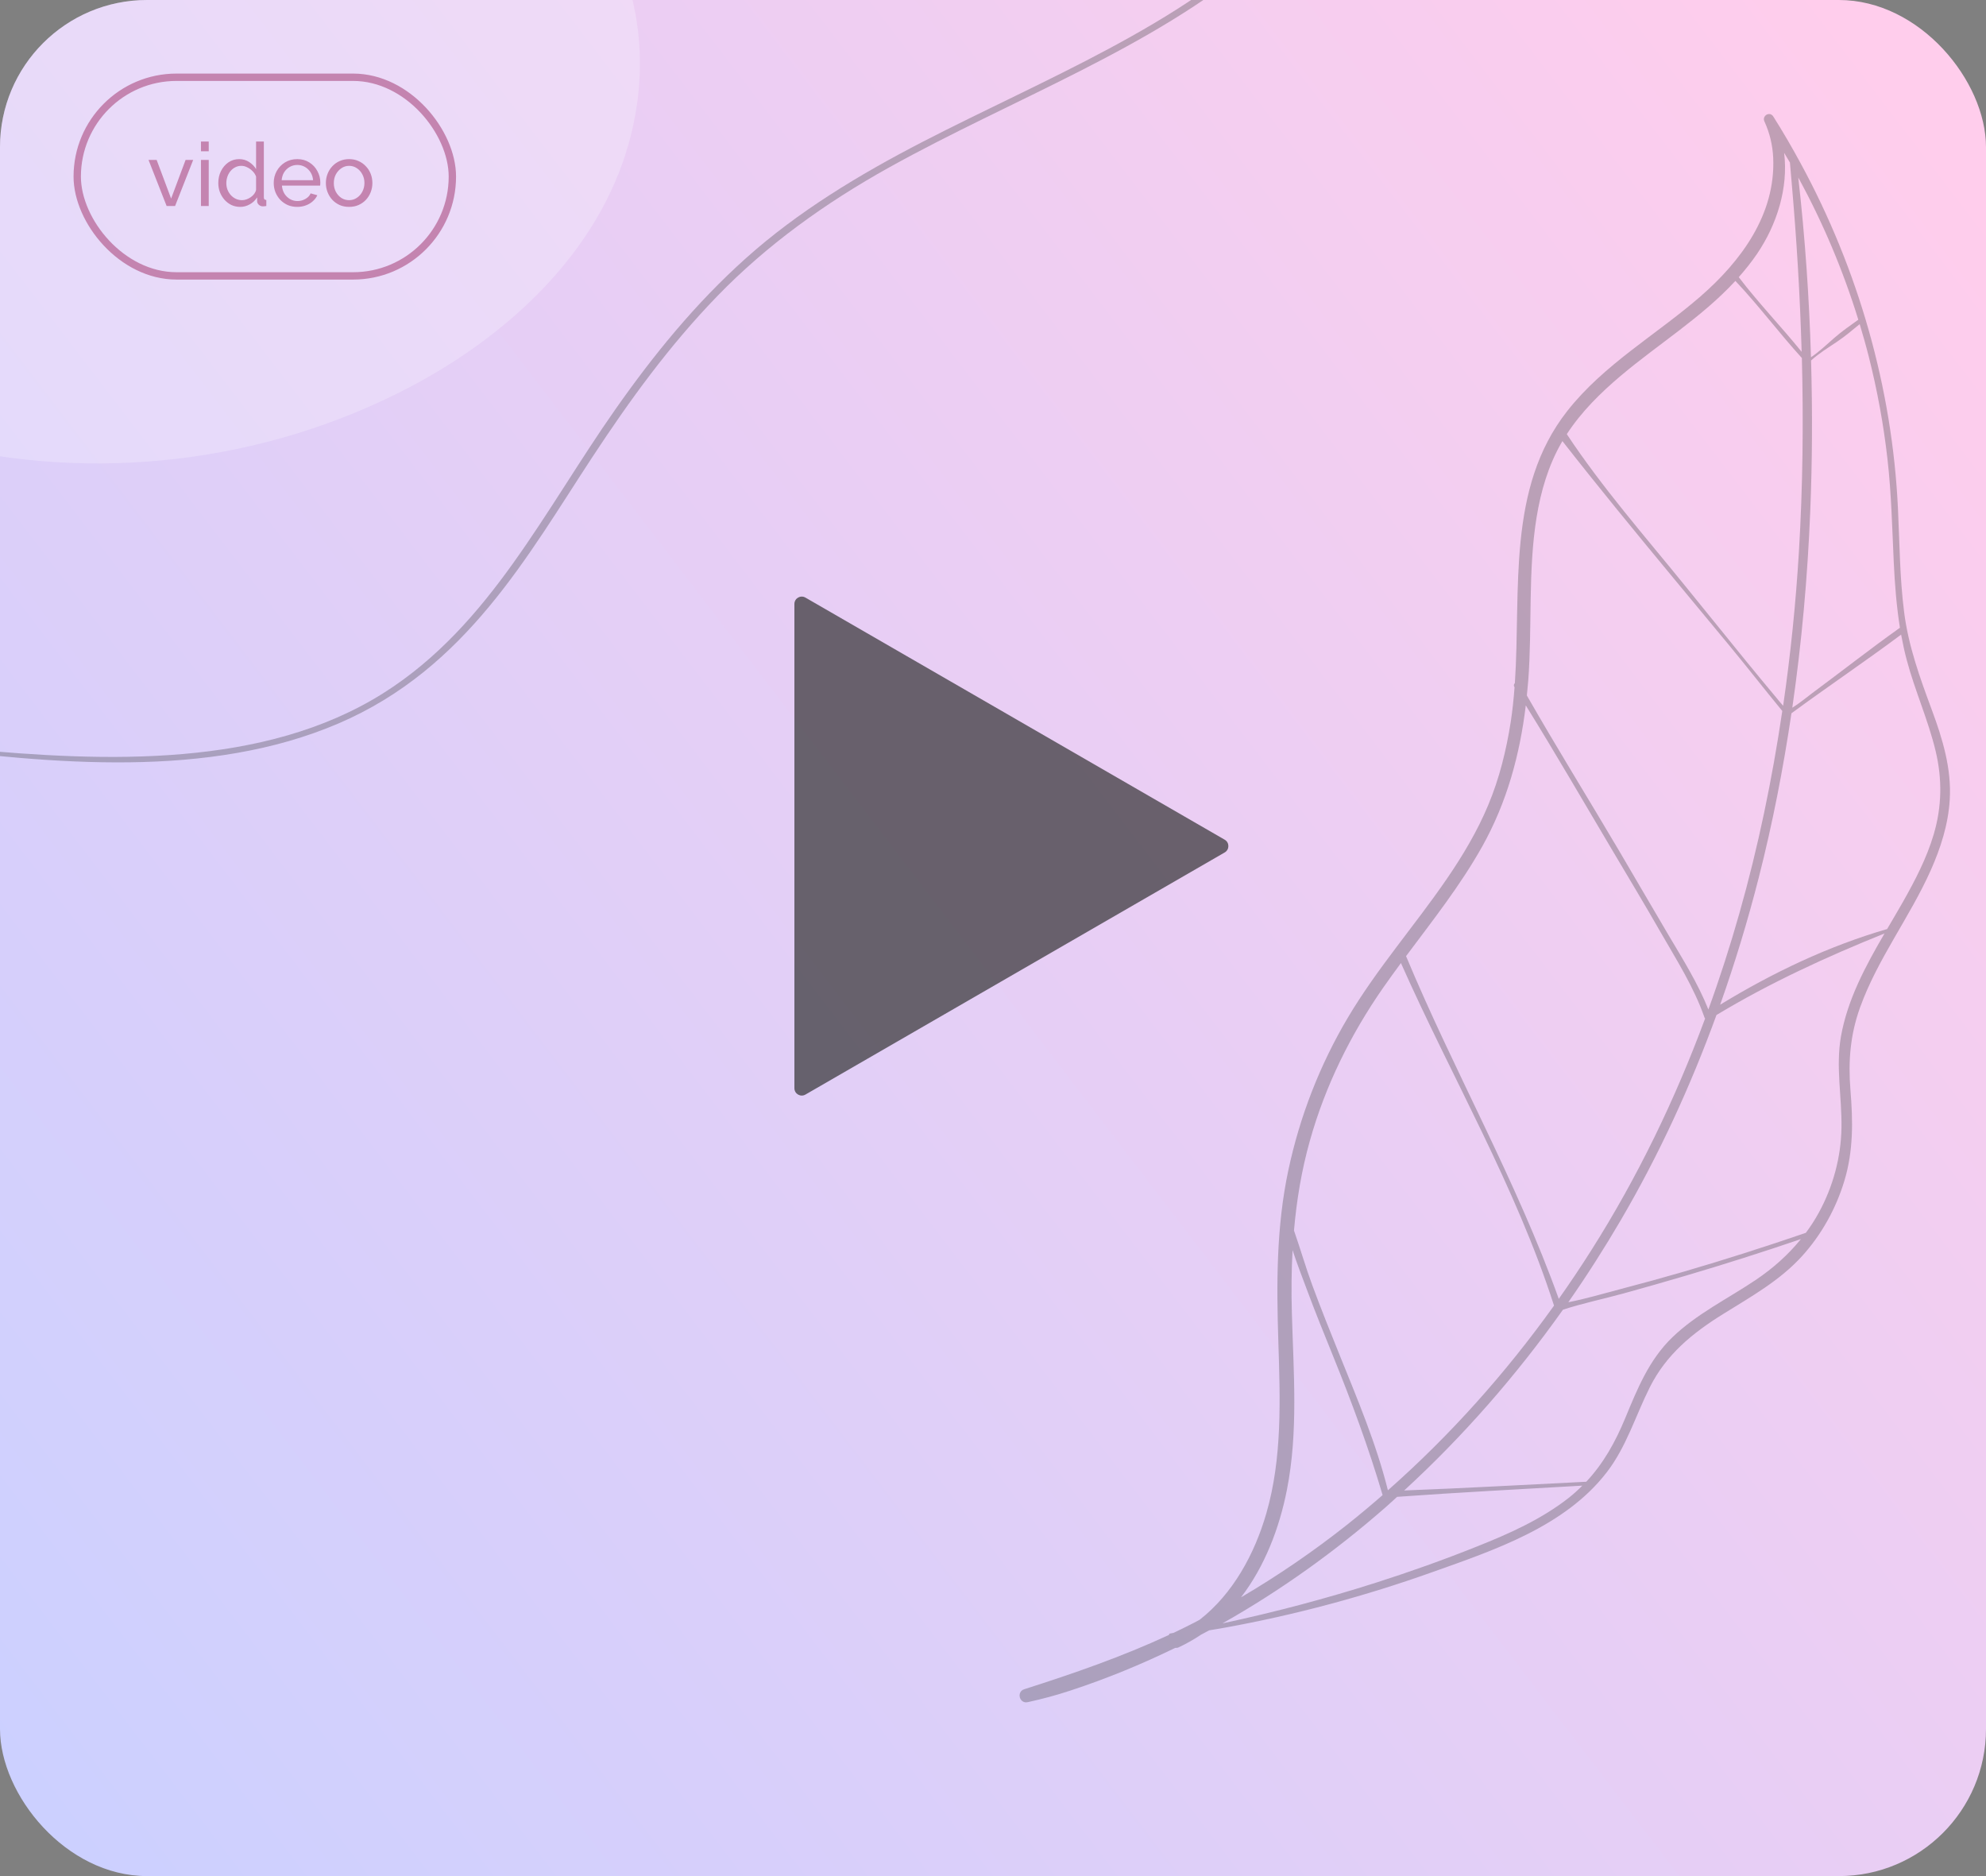 <svg width="270" height="255" viewBox="0 0 270 255" fill="none" xmlns="http://www.w3.org/2000/svg">
    <rect x="0" y="0" width="270" height="255" fill="#808080" stroke="none"/>
    <g clip-path="url(#clip0_517_691)">
        <rect width="270" height="255" rx="20" fill="url(#paint0_linear_517_691)"/>
        <path opacity="0.3" d="M-26.249 -12.476C-44.872 1.355 -57.612 22.467 -38.588 43.651C-30.858 52.26 -19.986 57.424 -8.842 60.253C12.644 65.707 36.063 62.929 55.731 52.601C69.18 45.537 81.347 34.267 85.477 19.493C91.833 -3.251 77.582 -23.594 56.01 -29.933C37.523 -35.365 14.848 -31.485 -3.059 -25.009C-10.646 -22.26 -18.906 -17.937 -26.249 -12.476Z" fill="#F7F5FF"/>
        <path opacity="0.3" d="M46.066 98.313C63.402 90.856 71.725 75.522 80.55 62.104C85.561 54.482 90.973 46.986 97.568 40.196C104.206 33.359 112.09 27.642 120.91 22.741C137.633 13.447 156.582 6.586 170.824 -5.448C177.394 -11.004 182.739 -17.616 185.278 -25.116C187.953 -33.01 187.489 -41.578 184.042 -49.267C183.202 -51.136 182.121 -52.946 180.924 -54.677C180.624 -55.111 179.847 -54.697 180.127 -54.263C184.902 -46.901 186.77 -38.266 185.307 -30.017C183.922 -22.198 179.446 -15.077 173.286 -9.052C160.439 3.507 142.109 10.679 125.477 19.255C116.734 23.766 108.44 28.805 101.445 35.063C94.497 41.273 88.786 48.335 83.678 55.614C78.831 62.518 74.651 69.718 69.731 76.591C65.029 83.156 59.53 89.547 52.086 94.232C35.942 104.381 14.497 103.588 -4.669 101.779C-7.03 101.554 -9.391 101.333 -11.747 101.096C-12.017 101.069 -12.109 101.404 -11.834 101.439C7.135 103.809 28.382 105.915 46.066 98.313Z" fill="#333333"/>
        <path opacity="0.3" d="M241.086 15.841C242.395 17.91 243.643 20.061 244.813 22.221C252.623 36.596 257.257 52.705 258.03 69.117C258.254 73.8 258.274 78.503 258.863 83.157C259.453 87.831 261.012 92.109 262.637 96.491C264.086 100.401 265.327 104.457 265.072 108.68C264.873 112.035 263.846 115.242 262.489 118.288C259.636 124.681 255.26 130.324 252.873 136.946C251.551 140.631 251.251 144.232 251.568 148.119C251.916 152.364 251.986 156.415 250.737 160.524C249.602 164.274 247.651 167.785 245.04 170.68C241.993 174.06 238.02 176.265 234.222 178.628C230.083 181.205 226.53 184.099 224.29 188.567C222.351 192.437 221.111 196.656 218.444 200.112C212.768 207.481 203.149 210.691 194.778 213.669C185.55 216.958 176.069 219.51 166.434 221.25C165.755 221.371 165.073 221.484 164.39 221.597C164.021 221.798 163.653 221.998 163.279 222.192C162.308 222.841 161.296 223.412 160.231 223.914C160.071 223.988 159.919 223.993 159.777 223.982C155.176 226.222 150.441 228.171 145.574 229.767C143.644 230.407 141.702 230.929 139.722 231.36C138.597 231.607 138.147 229.96 139.252 229.6C145.958 227.466 152.553 225.175 158.931 222.217C158.925 222.126 158.96 222.051 159.071 222.031C159.228 222.001 159.385 221.971 159.542 221.941C160.481 221.501 161.407 221.039 162.335 220.565C162.587 220.441 162.837 220.298 163.092 220.162C167.604 216.646 170.547 211.254 172.149 205.736C174.346 198.168 174.04 190.177 173.793 182.377C173.54 174.551 173.51 166.799 175.143 159.107C176.691 151.787 179.442 144.714 183.254 138.299C187.21 131.641 192.333 125.823 196.7 119.452C198.865 116.294 200.845 112.975 202.326 109.427C203.84 105.815 204.789 101.967 205.391 98.094C205.626 96.564 205.786 94.998 205.906 93.418C205.896 93.403 205.887 93.388 205.882 93.381C205.755 93.181 205.815 92.984 205.949 92.853C206.798 80.153 204.808 66.391 213.067 55.872C218.06 49.51 225.193 45.498 231.201 40.274C236.681 35.502 241.407 29.158 241.07 21.46C240.994 19.735 240.592 18.067 239.874 16.502C239.516 15.729 240.608 15.074 241.086 15.841ZM249.378 45.927C250.408 45.028 251.526 44.251 252.641 43.454C250.575 36.758 247.832 30.265 244.48 24.132C245.396 32.236 245.962 40.391 246.206 48.56C247.333 47.797 248.377 46.806 249.378 45.927ZM258.3 85.324C257.826 82.359 257.598 79.357 257.457 76.362C257.242 71.725 257.135 67.08 256.613 62.466C256.083 57.742 255.22 53.047 254.056 48.447C253.683 46.969 253.262 45.514 252.828 44.055C251.833 44.878 250.835 45.714 249.766 46.438C248.588 47.234 247.28 48.022 246.219 49.003C246.411 55.84 246.388 62.682 246.105 69.506C245.744 78.43 244.945 87.347 243.666 96.193C244.607 95.626 245.496 94.862 246.381 94.207C250.366 91.259 254.249 88.2 258.292 85.329C258.288 85.321 258.3 85.324 258.3 85.324ZM258.73 122.547C260.372 119.639 261.931 116.649 262.886 113.427C264.002 109.678 264.064 105.898 263.153 102.086C262.145 97.876 260.348 93.922 259.233 89.74C258.923 88.589 258.679 87.427 258.461 86.258C253.554 89.917 248.48 93.329 243.55 96.952C242.435 104.481 240.978 111.962 239.092 119.337C237.609 125.155 235.865 130.903 233.857 136.562C241 132.208 248.53 128.608 256.558 126.277C257.292 125.027 258.023 123.789 258.73 122.547ZM247.262 164.838C249.196 161.317 250.291 157.309 250.352 153.268C250.418 149.106 249.555 145.043 250.279 140.89C251.176 135.826 253.639 131.285 256.206 126.876C248.362 130.032 240.616 133.585 233.355 137.964C229.835 147.642 225.52 157.015 220.325 165.884C218.101 169.679 215.732 173.392 213.214 177.002C215.596 176.537 217.96 175.832 220.299 175.218C223.207 174.459 226.111 173.661 228.999 172.822C234.543 171.201 240.041 169.442 245.507 167.568C246.154 166.701 246.739 165.802 247.262 164.838ZM220.956 192.746C222.604 188.762 224.19 184.841 227.328 181.799C230.654 178.581 234.868 176.543 238.662 173.994C241.008 172.419 243.091 170.576 244.838 168.417C239.646 170.185 234.419 171.85 229.16 173.399C226.337 174.227 223.517 175.043 220.681 175.817C217.962 176.566 215.162 177.138 212.486 178.017C206.157 186.94 198.936 195.21 190.899 202.588C199.148 202.275 207.405 201.81 215.656 201.401C217.978 198.927 219.61 196.005 220.956 192.746ZM188.333 204.907C181.494 210.888 174.074 216.202 166.196 220.65C173.267 219.138 180.278 217.287 187.161 215.089C191.757 213.619 196.317 211.995 200.799 210.2C205.155 208.468 209.538 206.519 213.268 203.592C213.936 203.068 214.543 202.511 215.124 201.929C206.737 202.417 198.325 202.848 189.939 203.451C189.403 203.941 188.879 204.432 188.333 204.907ZM175.633 178.499C175.853 186.484 176.519 194.584 174.96 202.489C173.946 207.663 171.951 212.904 168.717 217.111C173.737 214.165 178.555 210.869 183.126 207.252C184.776 205.946 186.385 204.593 187.968 203.215C186.076 196.792 183.779 190.594 181.268 184.401C180.03 181.34 178.78 178.277 177.632 175.178C176.99 173.457 176.306 171.702 175.727 169.919C175.569 172.754 175.551 175.612 175.633 178.499ZM188.04 134.257C183.621 140.61 180.19 147.541 178.086 155.028C176.947 159.065 176.277 163.14 175.919 167.251C176.784 169.728 177.512 172.263 178.423 174.731C179.594 177.898 180.855 181.028 182.116 184.158C184.541 190.167 187.118 196.254 188.689 202.562C197.136 195.112 204.692 186.654 211.272 177.46C206.058 161.22 197.346 146.419 190.461 130.899C189.642 132.016 188.823 133.132 188.04 134.257ZM201.533 115.012C198.562 120.328 194.784 125.093 191.154 129.96C197.705 145.668 206.157 160.482 211.918 176.542C213.456 174.364 214.946 172.144 216.377 169.879C222.64 159.992 227.748 149.415 231.813 138.432C231.772 138.385 231.735 138.326 231.716 138.265C230.299 134.208 227.971 130.541 225.839 126.84C223.7 123.111 221.49 119.419 219.288 115.722C215.36 109.106 211.49 102.42 207.433 95.878C206.627 102.595 204.856 109.064 201.533 115.012ZM212.298 60.149C210.497 63.277 209.478 66.773 208.899 70.326C207.712 77.661 208.323 85.157 207.764 92.552C207.711 93.217 207.643 93.871 207.578 94.533C211.657 101.659 216.001 108.652 220.171 115.728C222.389 119.499 224.586 123.285 226.806 127.043C228.758 130.349 230.829 133.629 232.257 137.215C233.811 132.937 235.209 128.593 236.454 124.203C239.024 115.159 240.93 105.933 242.305 96.637C239.876 93.687 237.525 90.665 235.089 87.721L227.298 78.322C222.269 72.252 217.27 66.162 212.409 59.95C212.389 60.016 212.338 60.081 212.298 60.149ZM213.009 59.009C217.817 66.275 223.614 72.869 229.084 79.615L237.327 89.787C238.696 91.481 240.102 93.15 241.493 94.829C241.799 95.195 242.102 95.573 242.422 95.929C243.431 88.963 244.147 81.959 244.568 74.93C245.092 66.182 245.194 57.419 244.967 48.661C241.868 45.26 239.096 41.528 235.928 38.182C231.359 43.132 225.497 46.737 220.363 51.061C217.6 53.394 214.987 55.964 213.009 59.009ZM238.876 34.499C238.112 35.621 237.27 36.669 236.388 37.67C239.067 41.19 242.154 44.378 244.937 47.819C244.716 40.14 244.254 32.472 243.58 24.829C243.495 23.918 243.423 23.01 243.346 22.094C243.087 21.655 242.823 21.209 242.557 20.775C243.142 25.537 241.586 30.51 238.876 34.499Z" fill="#333333"/>
        <path d="M22.652 28L20.192 21.736H21.296L23.264 26.992L25.232 21.736H26.264L23.804 28H22.652ZM27.321 28V21.736H28.377V28H27.321ZM27.321 20.56V19.24H28.377V20.56H27.321ZM29.678 24.88C29.678 24.288 29.798 23.748 30.038 23.26C30.286 22.764 30.622 22.368 31.046 22.072C31.478 21.776 31.97 21.628 32.522 21.628C33.026 21.628 33.478 21.76 33.878 22.024C34.278 22.288 34.59 22.608 34.814 22.984V19.24H35.87V26.8C35.87 26.928 35.894 27.024 35.942 27.088C35.998 27.144 36.086 27.176 36.206 27.184V28C36.006 28.032 35.85 28.048 35.738 28.048C35.53 28.048 35.346 27.976 35.186 27.832C35.034 27.688 34.958 27.528 34.958 27.352V26.824C34.71 27.224 34.378 27.54 33.962 27.772C33.546 28.004 33.114 28.12 32.666 28.12C32.234 28.12 31.834 28.036 31.466 27.868C31.106 27.692 30.79 27.452 30.518 27.148C30.254 26.844 30.046 26.5 29.894 26.116C29.75 25.724 29.678 25.312 29.678 24.88ZM34.814 25.804V24.004C34.718 23.732 34.562 23.488 34.346 23.272C34.13 23.048 33.886 22.872 33.614 22.744C33.35 22.608 33.086 22.54 32.822 22.54C32.51 22.54 32.226 22.608 31.97 22.744C31.722 22.872 31.506 23.048 31.322 23.272C31.146 23.488 31.01 23.736 30.914 24.016C30.818 24.296 30.77 24.588 30.77 24.892C30.77 25.204 30.822 25.5 30.926 25.78C31.038 26.06 31.19 26.308 31.382 26.524C31.582 26.74 31.81 26.908 32.066 27.028C32.33 27.148 32.614 27.208 32.918 27.208C33.11 27.208 33.306 27.172 33.506 27.1C33.714 27.028 33.91 26.928 34.094 26.8C34.278 26.672 34.434 26.524 34.562 26.356C34.69 26.18 34.774 25.996 34.814 25.804ZM40.405 28.12C39.933 28.12 39.501 28.036 39.109 27.868C38.725 27.692 38.389 27.456 38.101 27.16C37.821 26.856 37.601 26.508 37.441 26.116C37.289 25.724 37.213 25.308 37.213 24.868C37.213 24.276 37.349 23.736 37.621 23.248C37.893 22.76 38.269 22.368 38.749 22.072C39.237 21.776 39.793 21.628 40.417 21.628C41.049 21.628 41.597 21.78 42.061 22.084C42.533 22.38 42.897 22.772 43.153 23.26C43.417 23.74 43.549 24.26 43.549 24.82C43.549 24.9 43.545 24.98 43.537 25.06C43.537 25.132 43.533 25.188 43.525 25.228H38.329C38.361 25.636 38.473 26 38.665 26.32C38.865 26.632 39.121 26.88 39.433 27.064C39.745 27.24 40.081 27.328 40.441 27.328C40.825 27.328 41.185 27.232 41.521 27.04C41.865 26.848 42.101 26.596 42.229 26.284L43.141 26.536C43.005 26.84 42.801 27.112 42.529 27.352C42.265 27.592 41.949 27.78 41.581 27.916C41.221 28.052 40.829 28.12 40.405 28.12ZM38.293 24.496H42.565C42.533 24.088 42.417 23.728 42.217 23.416C42.017 23.104 41.761 22.86 41.449 22.684C41.137 22.508 40.793 22.42 40.417 22.42C40.049 22.42 39.709 22.508 39.397 22.684C39.085 22.86 38.829 23.104 38.629 23.416C38.437 23.728 38.325 24.088 38.293 24.496ZM47.459 28.12C46.987 28.12 46.559 28.036 46.175 27.868C45.791 27.692 45.459 27.456 45.179 27.16C44.899 26.856 44.683 26.508 44.531 26.116C44.379 25.724 44.303 25.312 44.303 24.88C44.303 24.44 44.379 24.024 44.531 23.632C44.683 23.24 44.899 22.896 45.179 22.6C45.459 22.296 45.791 22.06 46.175 21.892C46.567 21.716 46.995 21.628 47.459 21.628C47.931 21.628 48.359 21.716 48.743 21.892C49.127 22.06 49.459 22.296 49.739 22.6C50.027 22.896 50.247 23.24 50.399 23.632C50.551 24.024 50.627 24.44 50.627 24.88C50.627 25.312 50.551 25.724 50.399 26.116C50.247 26.508 50.031 26.856 49.751 27.16C49.471 27.456 49.135 27.692 48.743 27.868C48.359 28.036 47.931 28.12 47.459 28.12ZM45.383 24.892C45.383 25.324 45.475 25.716 45.659 26.068C45.851 26.42 46.103 26.7 46.415 26.908C46.727 27.108 47.075 27.208 47.459 27.208C47.843 27.208 48.191 27.104 48.503 26.896C48.823 26.688 49.075 26.408 49.259 26.056C49.451 25.696 49.547 25.3 49.547 24.868C49.547 24.436 49.451 24.044 49.259 23.692C49.075 23.34 48.823 23.06 48.503 22.852C48.191 22.644 47.843 22.54 47.459 22.54C47.075 22.54 46.727 22.648 46.415 22.864C46.103 23.072 45.851 23.352 45.659 23.704C45.475 24.056 45.383 24.452 45.383 24.892Z" fill="#C484B0"/>
        <rect x="10.5" y="10.5" width="51" height="27" rx="13.5" stroke="#C484B0"/>
        <path opacity="0.7" d="M166.5 114.134C167.167 114.519 167.167 115.481 166.5 115.866L109.5 148.775C108.833 149.16 108 148.679 108 147.909L108 82.091C108 81.321 108.833 80.84 109.5 81.225L166.5 114.134Z" fill="#333333"/>
    </g>
    <defs>
        <linearGradient id="paint0_linear_517_691" x1="12" y1="255" x2="284.956" y2="46.247" gradientUnits="userSpaceOnUse">
            <stop stop-color="#CCD0FF"/>
            <stop offset="1" stop-color="#FFCDEC"/>
        </linearGradient>
        <clipPath id="clip0_517_691">
            <rect width="270" height="255" rx="20" fill="white"/>
        </clipPath>
        <clipPath id="clip1_517_691">
            <rect width="20" height="20" fill="white" transform="translate(201 205)"/>
        </clipPath>
    </defs>
</svg>
